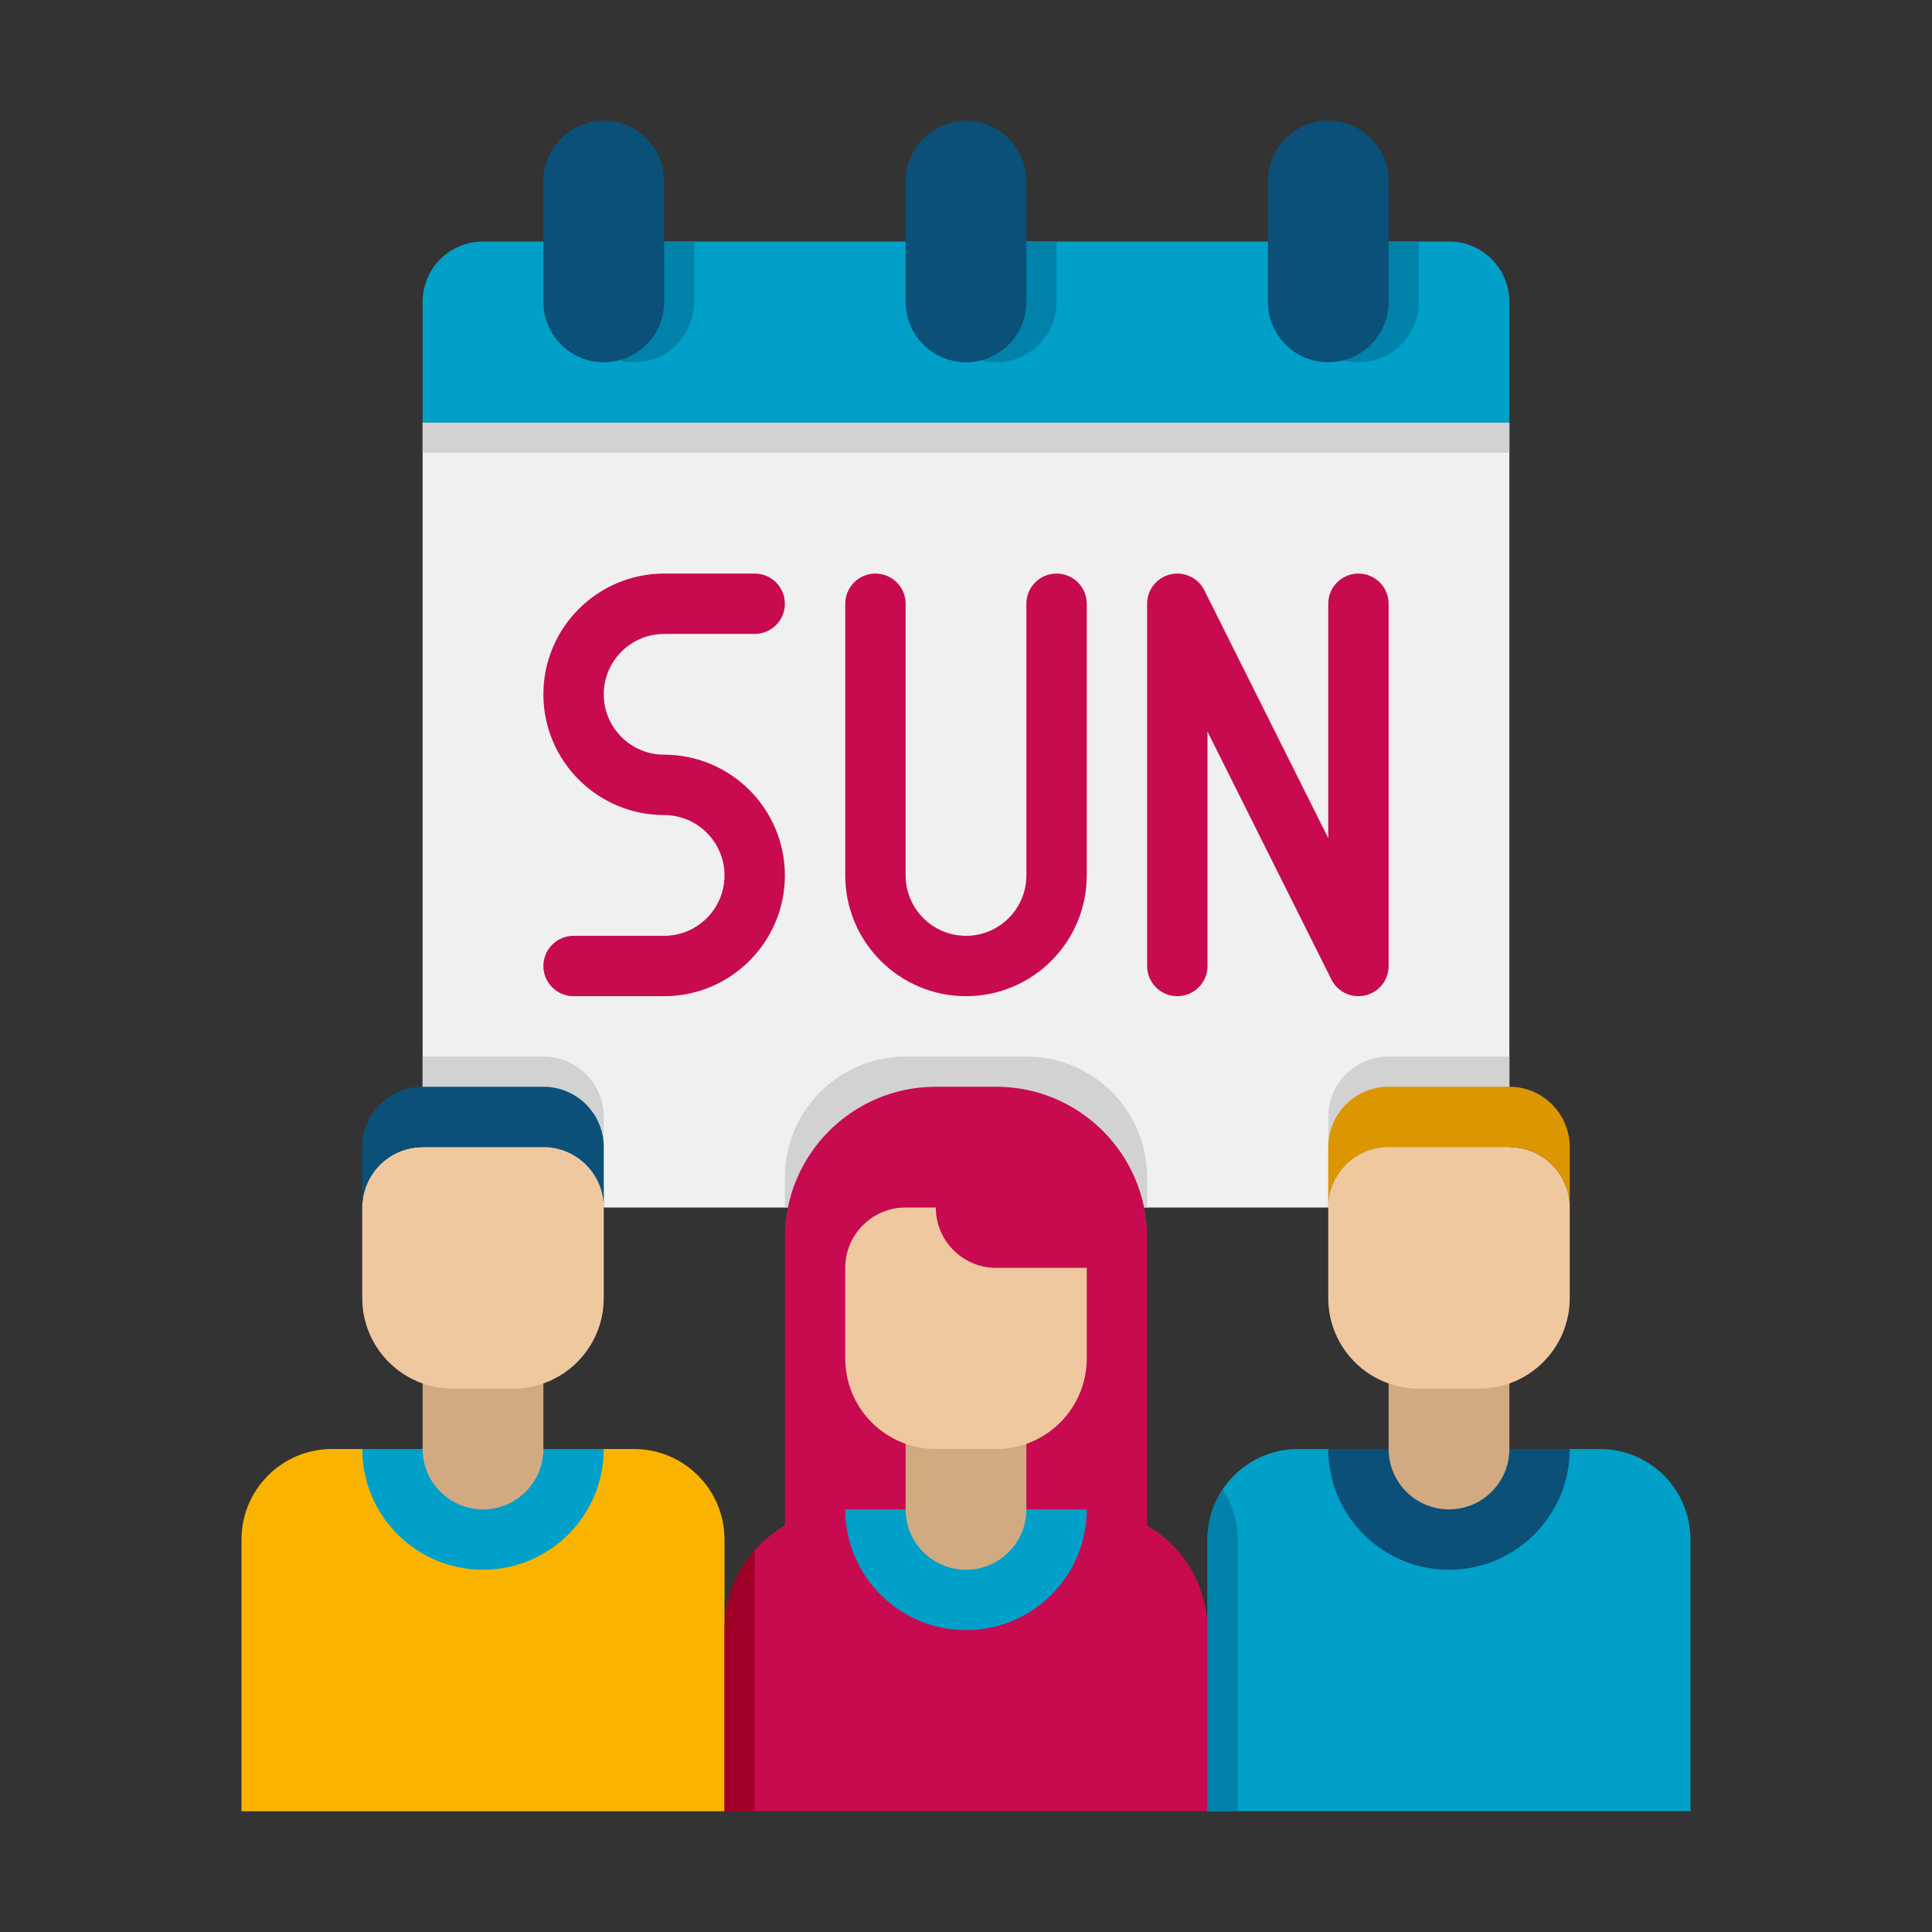<?xml version="1.0" encoding="utf-8"?>
<!-- Generator: Adobe Illustrator 24.0.0, SVG Export Plug-In . SVG Version: 6.00 Build 0)  -->
<svg version="1.1" xmlns="http://www.w3.org/2000/svg" xmlns:xlink="http://www.w3.org/1999/xlink" x="0px" y="0px"
	 viewBox="0 0 64 64" enable-background="new 0 0 64 64" xml:space="preserve">
<rect x="0" y="0" width="64" height="64" fill="#333333" stroke="none"/>
<g id="Captions">
</g>
<g id="Icons">
	<g>
		<g>
			<g>
				<path fill="#F0F0F0" d="M48,40H16c-1.105,0-2-0.895-2-2V14h36v24C50,39.105,49.105,40,48,40z"/>
			</g>
			<g>
				<g>
					<path fill="#D2D2D2" d="M38,40v-1c0-2.209-1.791-4-4-4h-4c-2.209,0-4,1.791-4,4v1H38z"/>
				</g>
				<g>
					<path fill="#D2D2D2" d="M44,37v3h4c1.105,0,2-0.895,2-2v-3h-4C44.895,35,44,35.895,44,37z"/>
				</g>
				<g>
					<path fill="#D2D2D2" d="M16,40h4v-3c0-1.105-0.895-2-2-2h-4v3C14,39.105,14.895,40,16,40z"/>
				</g>
			</g>
			<g>
				<path fill="#00A0C8" d="M48,8H16c-1.105,0-2,0.895-2,2v4h36v-4C50,8.895,49.105,8,48,8z"/>
			</g>
			<g>
				<g>
					<path fill="#0082AA" d="M45,12c1.105,0,2-0.895,2-2V8h-4v2C43,11.105,43.895,12,45,12z"/>
				</g>
				<g>
					<path fill="#0082AA" d="M21.652,11.897C22.485,11.633,23,10.79,23,9.916V8h-4v2C19,11.316,20.271,12.335,21.652,11.897z"/>
				</g>
				<g>
					<path fill="#0082AA" d="M33,12c1.105,0,2-0.895,2-2V8h-4v2C31,11.105,31.895,12,33,12z"/>
				</g>
			</g>
			<g>
				<path fill="#0A5078" d="M20,12L20,12c-1.105,0-2-0.895-2-2V6c0-1.105,0.895-2,2-2h0c1.105,0,2,0.895,2,2v4
					C22,11.105,21.105,12,20,12z"/>
			</g>
			<g>
				<path fill="#0A5078" d="M32,12L32,12c-1.105,0-2-0.895-2-2V6c0-1.105,0.895-2,2-2h0c1.105,0,2,0.895,2,2v4
					C34,11.105,33.105,12,32,12z"/>
			</g>
			<g>
				<path fill="#0A5078" d="M44,12L44,12c-1.105,0-2-0.895-2-2V6c0-1.105,0.895-2,2-2h0c1.105,0,2,0.895,2,2v4
					C46,11.105,45.105,12,44,12z"/>
			</g>
		</g>
		<g>
			<g>
				<g>
					<path fill="#C80A50" d="M33,36h-2c-2.761,0-5,2.239-5,5v10c0,0.552,0.448,1,1,1h10c0.552,0,1-0.448,1-1V41
						C38,38.239,35.761,36,33,36z"/>
				</g>
				<g>
					<path fill="#C80A50" d="M40,60H24v-6c0-2.209,1.791-4,4-4h8c2.209,0,4,1.791,4,4V60z"/>
				</g>
				<g>
					<path fill="#00A0C8" d="M28,50c0,2.209,1.791,4,4,4s4-1.791,4-4H28z"/>
				</g>
				<g>
					<path fill="#D2AA82" d="M32,52L32,52c-1.105,0-2-0.895-2-2v-3h4v3C34,51.105,33.105,52,32,52z"/>
				</g>
				<g>
					<path fill="#F0C8A0" d="M33,48h-2c-1.657,0-3-1.343-3-3v-3c0-1.105,0.895-2,2-2h1v0c0,1.105,0.895,2,2,2h3v3
						C36,46.657,34.657,48,33,48z"/>
				</g>
			</g>
			<g>
				<g>
					<path fill="#FAB400" d="M24,60H8v-9c0-1.657,1.343-3,3-3h10c1.657,0,3,1.343,3,3V60z"/>
				</g>
				<g>
					<path fill="#00A0C8" d="M12,48c0,2.209,1.791,4,4,4s4-1.791,4-4H12z"/>
				</g>
				<g>
					<path fill="#A00028" d="M24,54v6h1v-8.645C24.378,52.06,24,52.986,24,54z"/>
				</g>
				<g>
					<path fill="#D2AA82" d="M16,50L16,50c-1.105,0-2-0.895-2-2v-3h4v3C18,49.105,17.105,50,16,50z"/>
				</g>
				<g>
					<path fill="#F0C8A0" d="M17,46h-2c-1.657,0-3-1.343-3-3v-3c0-1.105,0.895-2,2-2h4c1.105,0,2,0.895,2,2v3
						C20,44.657,18.657,46,17,46z"/>
				</g>
				<g>
					<path fill="#0A5078" d="M18,38h-4c-1.105,0-2,0.895-2,2v0v-2c0-1.105,0.895-2,2-2h4c1.105,0,2,0.895,2,2v2v0
						C20,38.895,19.105,38,18,38z"/>
				</g>
			</g>
			<g>
				<g>
					<path fill="#00A0C8" d="M56,60H40v-9c0-1.657,1.343-3,3-3h10c1.657,0,3,1.343,3,3V60z"/>
				</g>
				<g>
					<path fill="#0A5078" d="M44,48c0,2.209,1.791,4,4,4s4-1.791,4-4H44z"/>
				</g>
				<g>
					<path fill="#0082AA" d="M40.5,49.342C40.184,49.817,40,50.387,40,51v9h1v-9C41,50.387,40.816,49.817,40.5,49.342z"/>
				</g>
				<g>
					<path fill="#D2AA82" d="M48,50L48,50c-1.105,0-2-0.895-2-2v-3h4v3C50,49.105,49.105,50,48,50z"/>
				</g>
				<g>
					<path fill="#F0C8A0" d="M49,46h-2c-1.657,0-3-1.343-3-3v-3c0-1.105,0.895-2,2-2h4c1.105,0,2,0.895,2,2v3
						C52,44.657,50.657,46,49,46z"/>
				</g>
				<g>
					<path fill="#DC9600" d="M50,38h-4c-1.105,0-2,0.895-2,2v0v-2c0-1.105,0.895-2,2-2h4c1.105,0,2,0.895,2,2v2v0
						C52,38.895,51.105,38,50,38z"/>
				</g>
			</g>
		</g>
		<g>
			<g>
				<path fill="#C80A50" d="M22,33h-3c-0.552,0-1-0.448-1-1s0.448-1,1-1h3c1.103,0,2-0.897,2-2s-0.897-2-2-2c-2.206,0-4-1.794-4-4
					s1.794-4,4-4h3c0.552,0,1,0.448,1,1s-0.448,1-1,1h-3c-1.103,0-2,0.897-2,2s0.897,2,2,2c2.206,0,4,1.794,4,4S24.206,33,22,33z"/>
			</g>
			<g>
				<path fill="#C80A50" d="M32,33c-2.206,0-4-1.794-4-4v-9c0-0.552,0.448-1,1-1s1,0.448,1,1v9c0,1.103,0.897,2,2,2
					c1.103,0,2-0.897,2-2v-9c0-0.552,0.447-1,1-1s1,0.448,1,1v9C36,31.206,34.206,33,32,33z"/>
			</g>
			<g>
				<path fill="#C80A50" d="M45,33c-0.372,0-0.723-0.208-0.895-0.553L40,24.236V32c0,0.552-0.447,1-1,1s-1-0.448-1-1V20
					c0-0.464,0.319-0.867,0.771-0.973c0.446-0.107,0.917,0.111,1.124,0.526L44,27.764V20c0-0.552,0.447-1,1-1s1,0.448,1,1v12
					c0,0.464-0.319,0.867-0.771,0.973C45.153,32.991,45.076,33,45,33z"/>
			</g>
		</g>
		<g>
			<rect x="14" y="14" fill="#D2D2D2" width="36" height="1"/>
		</g>
	</g>
</g>
</svg>
